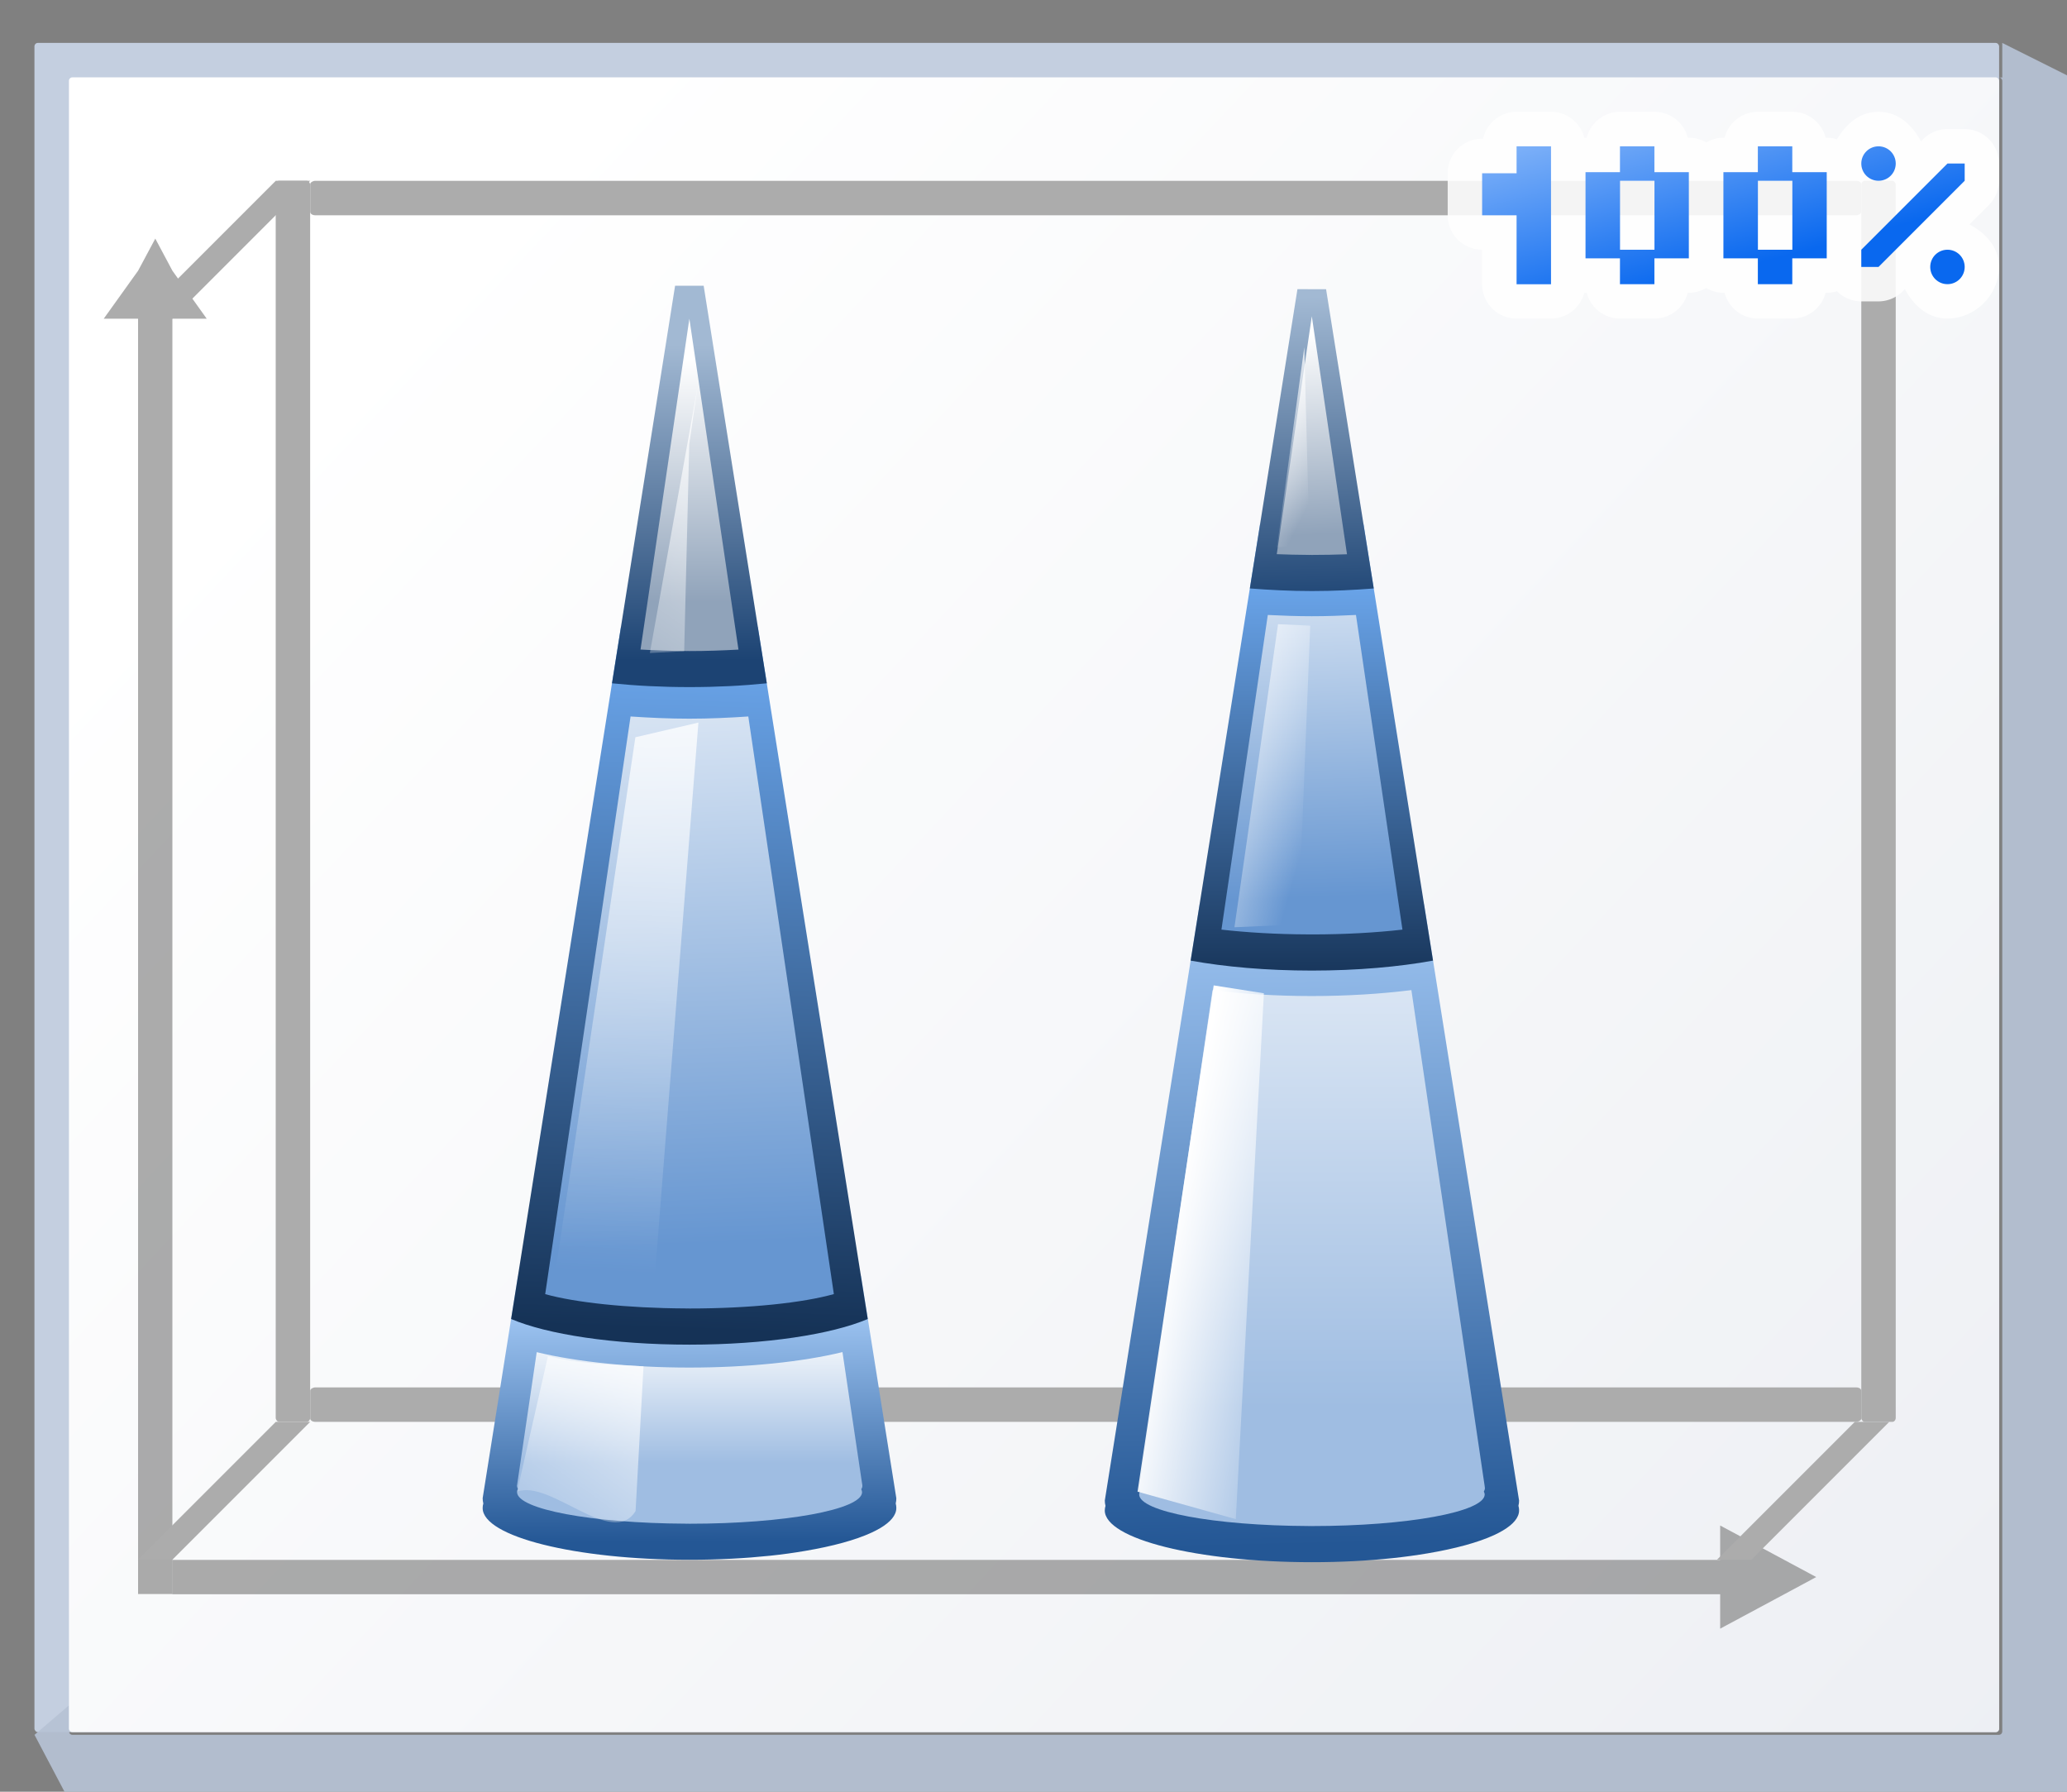 <svg height="52" viewBox="0 0 15.875 13.758" width="60" xmlns="http://www.w3.org/2000/svg" xmlns:xlink="http://www.w3.org/1999/xlink"><rect x="0" y="0" width="15.875" height="13.758" fill="#808080" stroke="none"/><linearGradient id="a" gradientUnits="userSpaceOnUse" x1="3.998" x2="47.999" y1="60" y2="60"><stop offset="0" stop-color="#1c4373"/><stop offset="1" stop-color="#a2b9d3"/></linearGradient><linearGradient id="b"><stop offset="0" stop-color="#90a3ba"/><stop offset="1" stop-color="#fff"/></linearGradient><linearGradient id="c"><stop offset="0" stop-color="#6696d1"/><stop offset="1" stop-color="#fff"/></linearGradient><linearGradient id="d" gradientUnits="userSpaceOnUse" x1="3.998" x2="47.999" y1="60" y2="60"><stop offset="0" stop-color="#153256"/><stop offset="1" stop-color="#76b5ff"/></linearGradient><linearGradient id="e" gradientUnits="userSpaceOnUse" x1="3.998" x2="47.999" y1="60" y2="60"><stop offset="0" stop-color="#245795"/><stop offset="1" stop-color="#afd4ff"/></linearGradient><linearGradient id="f"><stop offset="0" stop-color="#9fbde2"/><stop offset="1" stop-color="#fff"/></linearGradient><linearGradient id="g"><stop offset="0" stop-color="#fff"/><stop offset="1" stop-color="#fff" stop-opacity="0"/></linearGradient><linearGradient id="h" gradientUnits="userSpaceOnUse" x1="4.515" x2="40.639" y1="274.423" y2="308.289"><stop offset="0" stop-color="#fff"/><stop offset="1" stop-color="#e6e9ef"/></linearGradient><linearGradient id="i" gradientTransform="matrix(.098 0 0 .157 6.03 269.802)" gradientUnits="userSpaceOnUse" x1="28.322" x2="13.535" xlink:href="#g" y1="110.753" y2="143.286"/><linearGradient id="j" gradientTransform="matrix(.153 0 0 .245 4.41 253.064)" gradientUnits="userSpaceOnUse" x1="14.923" x2="13.535" xlink:href="#g" y1="95.508" y2="143.286"/><linearGradient id="k" gradientTransform="matrix(.12 0 0 .192 5.624 250.644)" gradientUnits="userSpaceOnUse" x1="30.012" x2="13.535" xlink:href="#g" y1="104.838" y2="143.286"/><linearGradient id="l" gradientTransform="matrix(.401 0 0 .33 61.785 56.831)" gradientUnits="userSpaceOnUse" x1="35.804" x2="32.114" xlink:href="#e" y1="116.09" y2="-21.725"/><linearGradient id="m" gradientTransform="matrix(.098 0 0 .157 16.19 269.802)" gradientUnits="userSpaceOnUse" x1="29.978" x2="53.298" xlink:href="#g" y1="115.77" y2="122.936"/><linearGradient id="n" gradientTransform="matrix(.401 0 0 .33 61.781 22.279)" gradientUnits="userSpaceOnUse" x1="35.804" x2="35.814" xlink:href="#d" y1="116.09" y2="29.658"/><linearGradient id="o" gradientTransform="matrix(.31 0 0 .248 64.493 -5.141)" gradientUnits="userSpaceOnUse" x1="36.287" x2="32.005" xlink:href="#c" y1="243.261" y2="134.592"/><linearGradient id="p" gradientTransform="matrix(.098 0 0 .157 17.942 261.09)" gradientUnits="userSpaceOnUse" x1="13.278" x2="35.847" xlink:href="#g" y1="116.457" y2="126.596"/><linearGradient id="q" gradientTransform="matrix(.401 0 0 .33 61.785 16.831)" gradientUnits="userSpaceOnUse" x1="40.033" x2="38.457" xlink:href="#a" y1="62.031" y2="3.432"/><linearGradient id="r" gradientTransform="matrix(.31 0 0 .248 64.497 -10.59)" gradientUnits="userSpaceOnUse" x1="34.859" x2="31.291" xlink:href="#b" y1="175.464" y2="125.314"/><linearGradient id="s" gradientTransform="matrix(.098 0 0 .157 16.19 259.219)" gradientUnits="userSpaceOnUse" x1="42.52" x2="53.426" xlink:href="#g" y1="96.704" y2="105.47"/><linearGradient id="t" gradientTransform="matrix(.31 0 0 .248 64.497 29.41)" gradientUnits="userSpaceOnUse" x1="27.723" x2="27.723" xlink:href="#f" y1="230.415" y2="57.517"/><linearGradient id="u" gradientUnits="userSpaceOnUse" x1="27.186" x2="26.128" y1="272.25" y2="268.3"><stop offset="0" stop-color="#0968ef"/><stop offset="1" stop-color="#aecffc"/></linearGradient><linearGradient id="v" gradientTransform="matrix(.082 0 0 .066 6.905 260.067)" gradientUnits="userSpaceOnUse" x1="36.287" x2="36.287" xlink:href="#b" y1="262.104" y2="201.818"/><linearGradient id="w" gradientTransform="matrix(.106 0 0 .087 6.187 267.322)" gradientUnits="userSpaceOnUse" x1="35.285" x2="35.285" xlink:href="#a" y1="126.472" y2="67.125"/><linearGradient id="x" gradientTransform="matrix(.082 0 0 .066 6.905 271.89)" gradientUnits="userSpaceOnUse" x1="36.287" x2="27.674" xlink:href="#c" y1="243.261" y2="64.484"/><linearGradient id="y" gradientTransform="matrix(.106 0 0 .087 6.187 279.145)" gradientUnits="userSpaceOnUse" x1="35.804" x2="41.664" xlink:href="#d" y1="116.09" y2="-28.202"/><linearGradient id="z" gradientTransform="matrix(.082 0 0 .066 6.905 275.413)" gradientUnits="userSpaceOnUse" x1="36.287" x2="36.287" xlink:href="#f" y1="243.261" y2="208.812"/><linearGradient id="A" gradientTransform="matrix(.106 0 0 .087 6.187 282.668)" gradientUnits="userSpaceOnUse" x1="35.804" x2="35.285" xlink:href="#e" y1="116.09" y2="67.125"/><g transform="matrix(.469 0 0 .469 0 -125.463)"><rect fill="#c4cfe0" height="27.657" rx=".055" ry=".058" width="32.173" x=".564" y="268.214"/><path d="m123.73 2.201v2.135c-.067 0-.135-0-.201 0 .112.003.201.096.201.213v101.971c0 .118-.091.213-.205.213h-119.053c-.114 0-.207-.095-.207-.213v-1.613l-2.133 1.828 2.133 4.043.215.223h123.305l.213-.223v-106.221l-.213-.221h.213z" fill="#b6c2d4" fill-opacity=".917" transform="matrix(.265 0 0 .265 0 267.631)"/><rect fill="url(#h)" height="27.093" rx=".055" ry=".057" width="31.608" x="1.129" y="268.778"/><path d="m2.543 271.418-.281.525-.563.786h.562l0 20.881h.562l-0-20.881h.562l-.562-.786z" fill="#797979" opacity=".614"/><path d="m29.742 293.332-.524.282-1.049.563v-.563h-25.347v-.563h25.347v-.563l1.049.563z" fill="#797979" opacity=".614"/><g fill="#acacac"><rect height="25.4" rx=".055" ry=".082" transform="rotate(-90)" width=".564" x="-290.791" y="5.08"/><g fill-rule="evenodd"><path d="m28.68 293.049 2.258-2.258h-.564l-2.258 2.258z"/><path d="m2.822 272.729 2.258-2.258h-.564l-2.258 2.258z"/><path d="m2.822 293.049 2.258-2.258h-.564l-2.258 2.258z"/></g><rect height="20.32" rx=".055" ry=".066" width=".564" x="4.515" y="270.471"/><rect height="25.4" rx=".055" ry=".082" transform="rotate(-90)" width=".564" x="-271.036" y="5.08"/><rect height="20.32" rx=".055" ry=".066" width=".564" x="30.48" y="270.471"/></g><path d="m24.836 269.342a.564.564 0 0 0 -.549.441h-.016a.564.564 0 0 0 -.564.564v.688a.564.564 0 0 0 .564.564v.564a.564.564 0 0 0 .564.564h.564a.564.564 0 0 0 .545-.424.564.564 0 0 0 .02.002h.02a.564.564 0 0 0 .545.422h.564a.564.564 0 0 0 .545-.422h.02a.564.564 0 0 0 .281-.078.564.564 0 0 0 .283.078h.02a.564.564 0 0 0 .545.422h.564a.564.564 0 0 0 .545-.422h.02a.564.564 0 0 0 .166-.025.564.564 0 0 0 .398.166h.281a.564.564 0 0 0 .398-.166l.035-.035c.144.268.377.482.695.482.458 0 .846-.387.846-.846 0-.319-.215-.552-.484-.695l.318-.318a.564.564 0 0 0 .166-.398v-.281a.564.564 0 0 0 -.564-.564h-.281a.564.564 0 0 0 -.398.166l-.035.035c-.143-.269-.373-.484-.695-.484-.309 0-.532.2-.68.451a.564.564 0 0 0 -.166-.027h-.02a.564.564 0 0 0 -.545-.424h-.564a.564.564 0 0 0 -.545.424h-.02a.564.564 0 0 0 -.281.078.564.564 0 0 0 -.283-.078h-.02a.564.564 0 0 0 -.545-.424h-.564a.564.564 0 0 0 -.545.424h-.02a.564.564 0 0 0 -.02.002.564.564 0 0 0 -.545-.426z" fill="#fff" fill-opacity=".871"/><path d="m24.835 269.907v.441h-.564v.688h.564v1.129h.564v-2.258zm1.693 0v.423h-.564v1.411h.564v.423h.564v-.423h.564v-1.411h-.564v-.423zm2.258 0v.423h-.564v1.411h.564v.423h.564v-.423h.564v-1.411h-.564v-.423zm1.976 0c-.156 0-.282.126-.282.282 0 .156.126.282.282.282.156 0 .282-.126.282-.282 0-.156-.126-.282-.282-.282zm1.129.282-1.411 1.411v.282h.282l1.411-1.411v-.282zm-5.362.282h.564v1.129h-.564zm2.258 0h.564v1.129h-.564zm3.104 1.129c-.156 0-.282.126-.282.282 0 .156.126.282.282.282.156 0 .282-.126.282-.282 0-.156-.126-.282-.282-.282z" fill="url(#u)"/><g transform="matrix(.265 0 0 .265 0 267.631)"><path d="m74.131 55.414-5.859 36.844c0.0.113.015.223.043.33-.025.084-.04.168-.043.252 0.0.002.002.004.002.008-.002.008-.003.01-.004.018-.003 1.768 5.728 3.201 12.799 3.201.884 0 1.747-.022 2.58-.064.834-.043 1.638-.105 2.404-.186.766-.081 1.493-.182 2.174-.297 1.703-.288 3.114-.673 4.1-1.127.197-.091.377-.185.539-.281.648-.383 1.007-.804 1.006-1.246-.001-.004-.003-.01-.004-.014 0-.003.004-.004.004-.008-.001-.087-.016-.175-.041-.262.026-.104.041-.211.041-.32l-5.871-36.844-6.939-.002z" fill="url(#l)"/><path d="m77.863 31.949-4.287 26.951c2.11.383 4.682.615 7.488.615 2.806 0 5.381-.233 7.49-.615l-4.293-26.949z" fill="url(#n)"/><path d="m80.176 17.414-2.941 18.49c1.218.096 2.489.162 3.834.162 1.341 0 2.608-.065 3.822-.16l-2.945-18.488-.885-.002z" fill="url(#q)"/><path d="m81.064 19.088-2.166 14.699c.625.024 1.264.042 1.924.045.027 0.0.057.002.084.002.013 0 .028-.002.041-.002.041.001.08.001.121.002.744 0 1.469-.015 2.17-.041z" fill="url(#r)"/><path d="m87.217 60.721c-1.876.235-3.978.366-6.152.367-2.168-.001-4.265-.129-6.137-.363l-4.523 30.686c-.005.026-.009.05-.012.074 0.0.067.028.132.059.197-.037.065-.056.132-.057.197.003 1.061 4.632 1.929 10.428 1.953.027 0.0.057.002.084.002.013 0 .028-.002.041-.002.041.001.08.001.121.002 5.897 0 10.68-.875 10.678-1.955-.003-.058-.022-.116-.053-.174.04-.071.066-.143.066-.217-.001-.049-.007-.1-.018-.148z" fill="url(#t)"/><path d="m78.344 37.543-2.865 19.441c1.563.177 3.373.287 5.34.295.027 0.0.057.002.084.002.013 0 .028-.002.041-.002.041.001.08.001.121.002 2.061 0 3.968-.112 5.6-.297l-2.873-19.441c-.891.045-1.798.078-2.727.078-.927-0-1.831-.033-2.721-.078z" fill="url(#o)"/></g><path d="m20.91 276.472.534-.03-.085-3.246z" fill="url(#s)"/><path d="m20.215 282.693 1.047-.046.194-4.892-.527-.024z" fill="url(#p)"/><path d="m18.628 291.934 1.609.45.46-8.61-.822-.129z" fill="url(#m)"/><path d="m8.482 288.401-.578 3.64c0.0.03.004.059.011.087-.007.022-.01.044-.011.067 0.0.001.001.001.001.002-0.0.002-.001.003-.001.005-.001.467 1.516.847 3.386.847.234 0.0.462-.006.683-.017.221-.011.433-.028.636-.049.203-.021.395-.048.575-.079.451-.076.824-.178 1.085-.298.052-.024.1-.049.143-.074.171-.101.266-.213.266-.33-0-.001-0-.003-.001-.004 0-.001.001-.001.001-.002-0-.023-.004-.046-.01-.069.007-.027.01-.056.01-.085l-.578-3.64z" fill="url(#A)"/><path d="m13.796 289.649c-.657.16-1.556.253-2.506.253-.947-0-1.844-.093-2.501-.252l-.32 2.167c-.001.007-.002.013-.003.02 0.0.018.007.035.016.052-.01.017-.015.035-.015.052.001.281 1.226.51 2.759.517.007 0.0.015.001.022.001.004 0 .007-0.0.011-.001.011 0.0.022 0.0.033.001 1.56 0 2.825-.232 2.825-.517-.001-.015-.005-.031-.013-.046.011-.019.018-.038.018-.057-0-.013-.002-.026-.005-.039z" fill="url(#z)"/><path d="m13.778 288.643c-0.0.252-1.114.456-2.488.456-1.374 0-2.488-.204-2.488-.456 0-.252 1.114-.456 2.488-.456 1.374 0 2.488.204 2.488.456z" fill="#d9e0e8"/><path d="m10.168 277.778-1.798 11.329c.588.251 1.674.42 2.92.42 1.246 0 2.332-.169 2.92-.42l-1.8-11.329z" fill="url(#y)"/><path d="m10.326 279.242-1.398 9.458c.493.137 1.333.229 2.296.234.007 0.0.015.001.022.001.004 0 .007-0.0.011-.001.011 0.0.022 0.0.033.001.992 0 1.861-.094 2.365-.236l-1.401-9.457c-.312.021-.633.036-.965.036-.331-0-.651-.015-.962-.036z" fill="url(#x)"/><path d="m11.055 272.19-1.033 6.509c.392.04.819.062 1.268.062.449 0.0.875-.022 1.267-.062l-1.034-6.509z" fill="url(#w)"/><path d="m11.289 272.729-.8 5.417c.235.013.479.023.736.024.007 0.0.015.001.022.001.004 0 .007-0.0.011-.001.011 0.0.022 0.0.033.001.28 0.0.546-.01.802-.024z" fill="url(#v)"/><path d="m8.468 291.934c.544-.206 1.56.934 1.94.317l.13-2.369c-.67-.035-1.084-.05-1.565-.167z" fill="url(#i)"/><path d="m9.089 288.381 1.608.364.74-9.403-1.032.24z" fill="url(#j)"/><path d="m10.642 278.203.562-.03.083-3.388.132-.915z" fill="url(#k)"/></g></svg>